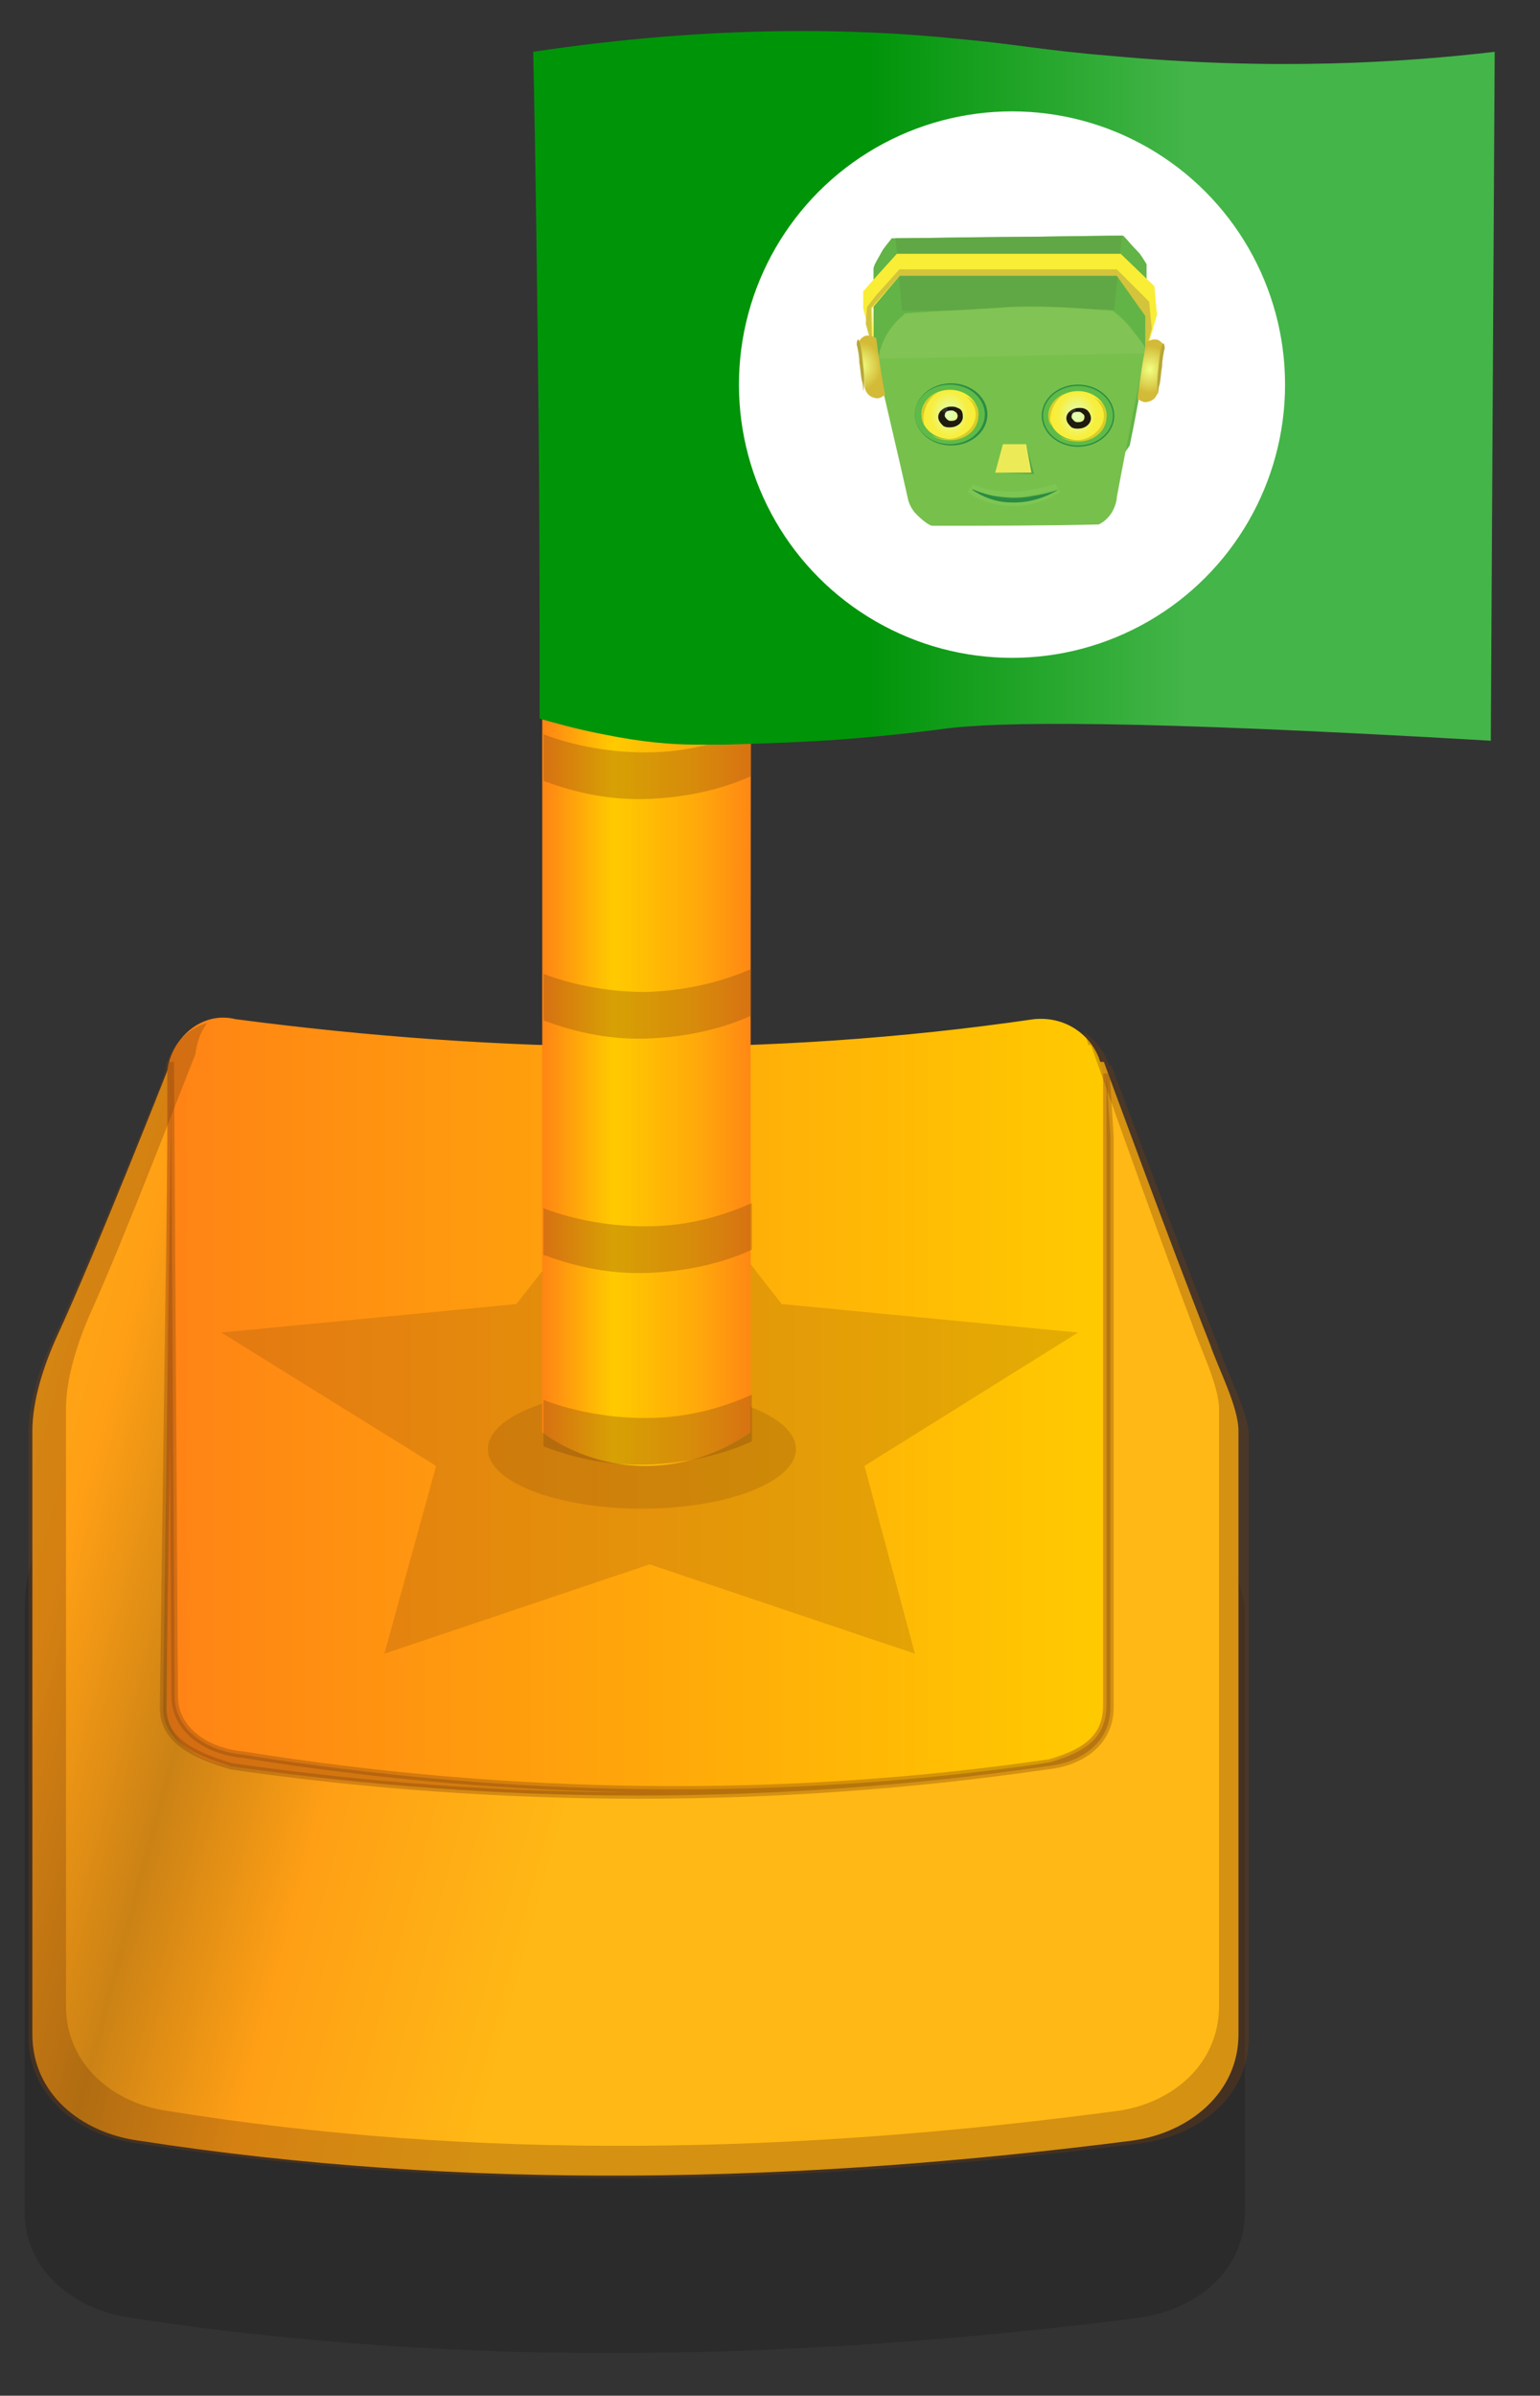 <?xml version="1.0" encoding="utf-8"?>
<!-- Generator: Adobe Illustrator 21.1.0, SVG Export Plug-In . SVG Version: 6.00 Build 0)  -->
<svg version="1.1" id="Layer_1" xmlns="http://www.w3.org/2000/svg" xmlns:xlink="http://www.w3.org/1999/xlink" x="0px" y="0px"
	 viewBox="0 0 119 185" style="enable-background:new 0 0 119 185;" xml:space="preserve">
<rect x="0" y="0" width="119" height="185" fill="#333333" stroke="none"/>
<style type="text/css">
	.st0{opacity:0.15;enable-background:new    ;}
	.st1{fill:url(#SVGID_1_);}
	.st2{fill:url(#SVGID_2_);}
	.st3{opacity:0.321;fill:#7A410E;stroke:#7A410E;stroke-width:0.5;stroke-miterlimit:10;enable-background:new    ;}
	.st4{opacity:0.2;fill:#7A410E;enable-background:new    ;}
	.st5{opacity:0.321;fill:#7A410E;enable-background:new    ;}
	.st6{fill:url(#SVGID_3_);}
	.st7{opacity:0.3;fill:#7A410E;enable-background:new    ;}
	.st8{fill:url(#SVGID_4_);}
	.st9{fill:#FFFFFF;}
	.st10{fill:#62B446;}
	.st11{fill:#77C04C;}
	.st12{fill:#60A845;}
	.st13{fill:#81C354;}
	.st14{fill:#F9ED36;}
	.st15{fill:#D3C43C;}
	.st16{fill:url(#SVGID_5_);}
	.st17{fill:#B7A737;}
	.st18{fill:url(#SVGID_6_);}
	.st19{fill:#2A8C43;}
	.st20{fill:#5EBB47;}
	.st21{fill:url(#SVGID_7_);}
	.st22{fill:#D7CD29;}
	.st23{fill:#1F1A10;}
	.st24{opacity:0.1;fill:#FFFFFF;enable-background:new    ;}
	.st25{fill:url(#SVGID_8_);}
	.st26{opacity:0.5;fill:#66A83B;stroke:#87CC5A;stroke-width:0.758;stroke-miterlimit:10;enable-background:new    ;}
	.st27{opacity:0.5;fill:#2A8C43;enable-background:new    ;}
	.st28{fill:#EDEA57;}
</style>
<g>
	<g>
		<path class="st0" d="M93.9,117.6c-2.9-7.3-8.3-21.8-8.3-21.8h-0.2c-0.3-1-1-2-2-2.6c0.1,0.2,0.2,0.3,0.2,0.5c-0.9-1-2.4-1.6-4-1.5
			c-20.5,3-41.2,2.7-61.7,0c-1.7-0.4-3.2,0.3-4.2,1.5c-0.7,0.7-1.2,1.7-1.3,2.8c-1.2,3-5.9,14.7-8.6,20.4c-1,2.1-1.9,4.8-1.9,7.3
			v46.6c0,4.5,3.8,7.6,8.3,8.2c25.5,3.9,51.6,3.3,77.7,0c4.5-0.6,8.3-3.6,8.3-8.2v-46.6C96.1,122.5,94.5,119.4,93.9,117.6z"/>
		<g>
			
				<linearGradient id="SVGID_1_" gradientUnits="userSpaceOnUse" x1="451.46" y1="1694.918" x2="393.734" y2="1712.119" gradientTransform="matrix(1.004 0 0 -1.107 -405.295 2000.865)">
				<stop  offset="0" style="stop-color:#FFB815"/>
				<stop  offset="0.3" style="stop-color:#FF9F15"/>
				<stop  offset="0.5" style="stop-color:#CB8215"/>
				<stop  offset="0.7" style="stop-color:#FF9F15"/>
				<stop  offset="1" style="stop-color:#FFB815"/>
			</linearGradient>
			<path class="st1" d="M13.2,82h72.1c0,0,5.3,14.5,8.2,21.8c0.6,1.8,2.2,4.8,2.2,6.7v46.6c0,4.5-3.8,7.6-8.2,8.2
				c-25.8,3.3-51.6,3.9-76.8,0c-4.4-0.6-8.2-3.6-8.2-8.2v-46.6c0-2.4,0.9-5.1,1.9-7.3C7.5,96.5,13.2,82,13.2,82L13.2,82z"/>
			
				<linearGradient id="SVGID_2_" gradientUnits="userSpaceOnUse" x1="416.529" y1="1708.577" x2="488.833" y2="1708.577" gradientTransform="matrix(1.004 0 0 -1.107 -405.295 2000.865)">
				<stop  offset="0" style="stop-color:#FF8315"/>
				<stop  offset="1" style="stop-color:#FFCA00"/>
			</linearGradient>
			<path class="st2" d="M18.2,78.7c20.5,2.7,41.2,3,61.7,0c3.1-0.3,5.3,2.1,5.3,4.5v48.7c0,2.4-2.2,3.6-5.3,4.5
				c-20.5,3-41.2,3-61.7,0c-3.1-0.3-5.3-2.1-5.3-4.5V83.2C12.9,80.5,15.4,78,18.2,78.7z"/>
			<g>
				<path class="st3" d="M13.2,82v5.7l-0.6,44.2c0,2.4,2.2,3.6,5.3,4.5c20.8,3,42.2,3,62.9,0c3.1-0.3,5-2.1,5-4.5V87.7l-0.3-4.8
					v48.7c0,2.4-1.3,3.6-4.4,4.5c-20.5,3-41.8,2.7-62.3-0.6c-3.1-0.3-5.3-2.1-5.3-4.5L13.2,82z"/>
			</g>
			<polygon class="st4" points="50.2,87.6 60.4,100.7 83.3,102.9 66.8,113.2 70.7,127.7 50.2,120.8 29.7,127.7 33.7,113.2 
				17.1,102.9 39.9,100.7 			"/>
			<path class="st5" d="M94.2,104.1c-2.9-7.3-8.3-21.8-8.3-21.8h-0.2c-0.3-1-1-2-2-2.6c0.2,0.3,0.3,0.6,0.4,1h0.2
				c0,0,5.1,14.4,7.8,21.5c0.6,1.8,2.1,4.8,2.1,6.6v46.1c0,4.5-3.6,7.5-7.8,8.1c-24.7,3.3-49.4,3.9-73.5,0c-4.2-0.6-7.8-3.6-7.8-8.1
				v-46.1c0-2.4,0.9-5.1,1.8-7.2c2.6-5.7,7-17.2,8.2-20.2c0.1-0.9,0.4-1.7,0.9-2.4c-1.8,0.5-3.1,2.1-3.3,4c-1.2,3-5.9,14.7-8.6,20.4
				c-1,2.1-1.9,4.8-1.9,7.3v46.6c0,4.5,3.8,7.6,8.3,8.2c25.5,3.9,51.6,3.3,77.7,0c4.5-0.6,8.3-3.6,8.3-8.2v-46.6
				C96.4,109,94.8,105.9,94.2,104.1z"/>
		</g>
	</g>
	<ellipse class="st4" cx="49.6" cy="111.9" rx="11.9" ry="4.6"/>
	<g>
		<g>
			
				<linearGradient id="SVGID_3_" gradientUnits="userSpaceOnUse" x1="41.766" y1="119.898" x2="57.966" y2="119.898" gradientTransform="matrix(1 0 0 -1 0 186)">
				<stop  offset="0" style="stop-color:#FF8315"/>
				<stop  offset="0.347" style="stop-color:#FFCA00"/>
				<stop  offset="0.738" style="stop-color:#FFAA0A"/>
				<stop  offset="1" style="stop-color:#FF8814"/>
			</linearGradient>
			<path class="st6" d="M58,110.6c-1.1,0.8-3.9,2.5-7.8,2.6c-4.2,0.1-7.3-1.8-8.3-2.6c0-30.5,0-61,0-91.6c1.1,0.8,3.7,2.4,7.4,2.6
				c4.5,0.2,7.7-1.8,8.8-2.6C58,49.5,58,80.1,58,110.6z"/>
			<path class="st7" d="M49.9,39c-3.3,0-6.1-0.7-7.9-1.4c0,1.2,0,2.4,0,3.6c1.9,0.7,4.6,1.5,7.9,1.4c3.6-0.1,6.5-1,8.2-1.8
				c0-1.2,0-2.4,0-3.6C56.3,38,53.5,38.9,49.9,39z"/>
			<path class="st7" d="M49.9,58.1c-3.3,0-6.1-0.7-7.9-1.4c0,1.2,0,2.4,0,3.6c1.9,0.7,4.6,1.5,7.9,1.4c3.6-0.1,6.5-1,8.2-1.8
				c0-1.2,0-2.4,0-3.6C56.3,57.1,53.5,58.1,49.9,58.1z"/>
			<path class="st7" d="M49.9,76.6c-3.3,0-6.1-0.7-7.9-1.4c0,1.2,0,2.4,0,3.6c1.9,0.7,4.6,1.5,7.9,1.4c3.6-0.1,6.5-1,8.2-1.8
				c0-1.2,0-2.4,0-3.6C56.3,75.6,53.5,76.5,49.9,76.6z"/>
			<path class="st7" d="M49.9,109.5c-3.3,0-6.1-0.7-7.9-1.4c0,1.2,0,2.4,0,3.6c1.9,0.7,4.6,1.5,7.9,1.4c3.6-0.1,6.5-1,8.2-1.8
				c0-1.2,0-2.4,0-3.6C56.3,108.5,53.5,109.5,49.9,109.5z"/>
			<path class="st7" d="M49.9,94.7c-3.3,0-6.1-0.7-7.9-1.4c0,1.2,0,2.4,0,3.6c1.9,0.7,4.6,1.5,7.9,1.4c3.6-0.1,6.5-1,8.2-1.8
				c0-1.2,0-2.4,0-3.6C56.3,93.7,53.5,94.7,49.9,94.7z"/>
		</g>
		
			<linearGradient id="SVGID_4_" gradientUnits="userSpaceOnUse" x1="41.2" y1="156.052" x2="115.5" y2="156.052" gradientTransform="matrix(1 0 0 -1 0 186)">
			<stop  offset="0.347" style="stop-color:#009409"/>
			<stop  offset="0.679" style="stop-color:#44B549"/>
		</linearGradient>
		<path class="st8" d="M115.2,57.2c-27.5-1.6-38.1-1.5-42.4-0.9C72,56.4,69,56.8,65,57.1c-2.8,0.2-5.4,0.3-8.9,0.4
			c-0.6,0-1.4,0-2.4,0c-1.8,0-4.2-0.2-7.1-0.8c-2.1-0.4-3.8-0.9-4.9-1.2c0-8.2,0-16.4-0.1-24.7c-0.1-9-0.2-18-0.4-26.8
			c14-2.1,25.1-1.8,32.8-1c4.5,0.4,6.7,0.9,11.7,1.3c12.7,1.2,23,0.5,29.8-0.3C115.4,21.8,115.3,39.5,115.2,57.2z"/>
		<g>
			<circle class="st9" cx="78.2" cy="29.7" r="21.1"/>
			<g>
				<path class="st10" d="M86.8,18.2c-3,0-6,0.1-9,0.1s-5.9,0.1-8.9,0.1c-0.2,0.3-0.6,0.7-0.8,1.1c-0.2,0.4-0.5,0.8-0.6,1.2
					c0,2.1,0,4.2,0,6.3c0.6,2.5,1.2,5,1.8,7.6c0.7,0.7,1.4,1.4,2.1,2.1c4.8,0,9.5-0.1,14.4-0.1c0.5-0.7,1-1.5,1.5-2.2
					c0.5-2.4,0.9-4.7,1.3-7.1v-6.9c-0.2-0.3-0.4-0.7-0.7-1C87.4,18.9,87.1,18.5,86.8,18.2z"/>
				<path class="st11" d="M86,24c-2.6-0.1-5.3-0.2-8-0.3c-2.7,0.2-5.4,0.3-8.1,0.5c-0.7,1.2-1.5,2.4-2.2,3.6
					c0.8,3.6,1.7,7.3,2.5,10.9c0.1,0.3,0.3,0.7,0.6,1c0.5,0.5,0.9,0.8,1.2,0.9c4.3,0,8.6,0,12.9-0.1c0.2-0.1,0.6-0.3,1-0.9
					c0.3-0.5,0.4-1,0.4-1.2c0.7-3.8,1.5-7.6,2.2-11.5C87.7,26.1,86.9,25,86,24z"/>
				<polygon class="st12" points="69.2,18.4 69.7,24 86.1,23.9 86.7,18.2 				"/>
				<path class="st13" d="M88.6,27.1c-0.2-0.5-0.6-1-1.1-1.6C87,24.8,86.4,24.3,86,24c-2.5-0.2-5.1-0.4-7.9-0.3
					c-2.7,0.2-5.4,0.3-8.1,0.5c-0.3,0.2-0.9,0.7-1.4,1.5s-0.7,1.6-0.7,2c6.9-0.1,13.8-0.3,20.7-0.4C88.6,27.3,88.6,27.2,88.6,27.1z"
					/>
				<polygon class="st14" points="67.4,23.8 69.6,21.2 86.4,21.2 88.6,24.3 88.6,25.8 88.6,27.1 89.4,24.3 89.2,22.1 86.6,19.6 
					69.3,19.6 67.4,21.7 66.7,22.5 66.7,23.8 67.5,27 				"/>
				<polygon class="st15" points="69.5,21.3 86.3,21.3 88.5,24.4 88.5,25.9 88.5,27.2 89,25.4 88.8,23.3 86.3,20.8 69.5,20.8 
					67.7,22.8 67,23.7 66.9,25 67.4,26.8 67.3,23.8 				"/>
				<g>
					
						<radialGradient id="SVGID_5_" cx="3704.549" cy="598.649" r="1.646" gradientTransform="matrix(-0.96 0 0 1.137 3622.923 -652.406)" gradientUnits="userSpaceOnUse">
						<stop  offset="0" style="stop-color:#F1FF81"/>
						<stop  offset="1" style="stop-color:#D3BA37"/>
					</radialGradient>
					<path class="st16" d="M67.7,26.1c-0.4-0.2-0.8-0.3-1.1,0c-0.3,0.2-0.3,0.6-0.2,0.6c0,0.5,0.1,1,0.2,1.5s0.2,1,0.2,1.5
						s0.3,0.9,0.7,1c0.5,0.2,0.8-0.2,0.9-0.2C68.1,29,67.9,27.5,67.7,26.1z"/>
					<path class="st17" d="M66.6,29.4c-0.1-0.4-0.1-0.9-0.2-1.4c0-0.5-0.1-1-0.2-1.4c0,0,0-0.3,0.1-0.4c0.2,0.2,0.3,1,0.4,2
						c0.1,0.9,0.1,1.7,0,2C66.7,30,66.7,29.7,66.6,29.4z"/>
				</g>
				<g>
					
						<radialGradient id="SVGID_6_" cx="-163.215" cy="598.894" r="1.647" gradientTransform="matrix(0.96 0 0 1.137 245.541 -652.406)" gradientUnits="userSpaceOnUse">
						<stop  offset="0" style="stop-color:#F1FF81"/>
						<stop  offset="1" style="stop-color:#D3BA37"/>
					</radialGradient>
					<path class="st18" d="M88.6,26.4c0.4-0.2,0.8-0.3,1.1,0C90,26.6,90,27,89.9,27c0,0.5-0.1,1-0.2,1.5c-0.1,0.5-0.2,1-0.2,1.5
						s-0.3,0.9-0.7,1c-0.5,0.2-0.8-0.2-0.9-0.2C88.1,29.2,88.3,27.8,88.6,26.4z"/>
					<path class="st17" d="M89.6,29.7c0.1-0.4,0.1-0.9,0.2-1.4c0-0.5,0.1-1,0.2-1.4c0,0,0-0.3-0.1-0.4c-0.2,0.2-0.3,1-0.4,2
						c-0.1,0.9-0.1,1.7,0,2C89.5,30.3,89.5,30,89.6,29.7z"/>
				</g>
				<g>
					<g>
						<ellipse class="st19" cx="73.5" cy="32" rx="2.8" ry="2.4"/>
						<ellipse class="st20" cx="73.4" cy="32" rx="2.7" ry="2.3"/>
					</g>
					
						<radialGradient id="SVGID_7_" cx="-179.365" cy="601.909" r="1.993" gradientTransform="matrix(0.96 0 0 1.137 245.541 -652.406)" gradientUnits="userSpaceOnUse">
						<stop  offset="7.772021e-02" style="stop-color:#E2FFB3"/>
						<stop  offset="0.785" style="stop-color:#F8EE3B"/>
						<stop  offset="0.826" style="stop-color:#F7EF41"/>
						<stop  offset="1" style="stop-color:#F9ED36"/>
					</radialGradient>
					<ellipse class="st21" cx="73.4" cy="32" rx="2.2" ry="1.9"/>
					<path class="st22" d="M74.6,30.6c0.5,0.3,0.8,0.9,0.8,1.4c0,1-1,1.9-2.2,1.9c-0.4,0-0.8-0.1-1.2-0.3c0.4,0.3,0.9,0.4,1.4,0.4
						c1.2,0,2.2-0.8,2.2-1.9C75.7,31.5,75.3,30.9,74.6,30.6z"/>
					<path class="st22" d="M71.2,32c0,0.3,0.1,0.6,0.2,0.8c0-0.2-0.1-0.5,0-0.9s0.2-0.7,0.3-0.8c0.4-0.7,1-0.9,1.2-0.9
						C71.9,30.4,71.2,31.1,71.2,32z"/>
					<path class="st23" d="M74,31.5c-0.2-0.1-0.3-0.1-0.5-0.1c-0.6,0-1,0.4-1,0.8c0,0.3,0.2,0.5,0.4,0.7c0.2,0.1,0.3,0.1,0.5,0.1
						c0.6,0,1-0.4,1-0.8C74.4,31.8,74.3,31.6,74,31.5z M74,32.1c0,0.3-0.2,0.4-0.5,0.4c-0.1,0-0.2,0-0.3-0.1S73,32.2,73,32.1
						c0-0.3,0.2-0.4,0.5-0.4c0.1,0,0.2,0,0.3,0.1C73.9,31.8,74,32,74,32.1z"/>
					<path class="st24" d="M73.2,31.8v-0.4c-0.2,0-0.4,0.1-0.5,0.3l0.3,0.2C73.1,31.8,73.1,31.8,73.2,31.8z"/>
				</g>
				<g>
					<g>
						<ellipse class="st19" cx="83.3" cy="32.1" rx="2.8" ry="2.4"/>
						<ellipse class="st20" cx="83.3" cy="32.1" rx="2.7" ry="2.3"/>
					</g>
					
						<radialGradient id="SVGID_8_" cx="-169.088" cy="601.989" r="1.993" gradientTransform="matrix(0.96 0 0 1.137 245.541 -652.406)" gradientUnits="userSpaceOnUse">
						<stop  offset="7.772021e-02" style="stop-color:#E2FFB3"/>
						<stop  offset="0.785" style="stop-color:#F8EE3B"/>
						<stop  offset="0.826" style="stop-color:#F7EF41"/>
						<stop  offset="1" style="stop-color:#F9ED36"/>
					</radialGradient>
					<ellipse class="st25" cx="83.3" cy="32.1" rx="2.2" ry="1.9"/>
					<path class="st22" d="M84.5,30.7c0.5,0.3,0.8,0.9,0.8,1.4c0,1-1,1.9-2.2,1.9c-0.4,0-0.8-0.1-1.2-0.3c0.4,0.3,0.9,0.4,1.4,0.4
						c1.2,0,2.2-0.8,2.2-1.9C85.6,31.6,85.2,31,84.5,30.7z"/>
					<path class="st22" d="M81,32.1c0,0.3,0.1,0.6,0.2,0.8c0-0.2-0.1-0.5,0-0.9s0.2-0.7,0.3-0.8c0.4-0.7,1-0.9,1.2-0.9
						C81.8,30.4,81,31.2,81,32.1z"/>
					<path class="st23" d="M83.9,31.6c-0.2-0.1-0.3-0.1-0.5-0.1c-0.6,0-1,0.4-1,0.8c0,0.3,0.2,0.5,0.4,0.7c0.2,0.1,0.3,0.1,0.5,0.1
						c0.6,0,1-0.4,1-0.8C84.3,32,84.1,31.7,83.9,31.6z M83.8,32.2c0,0.3-0.2,0.4-0.5,0.4c-0.1,0-0.2,0-0.3-0.1s-0.2-0.2-0.2-0.3
						c0-0.3,0.2-0.4,0.5-0.4c0.1,0,0.2,0,0.3,0.1C83.7,32,83.8,32,83.8,32.2z"/>
					<path class="st24" d="M83.1,31.9v-0.4c-0.2,0-0.4,0.1-0.5,0.3l0.3,0.2C83,32,83,31.9,83.1,31.9z"/>
				</g>
				<path class="st26" d="M75,37.7c0,0,1.3,1,3,1c2.1,0.1,3.7-1,3.7-1s-0.7,0.3-2,0.5c-0.5,0.1-1.3,0.2-2.2,0.1
					C76,38.3,75,37.7,75,37.7z"/>
				<g>
					<path class="st27" d="M79.3,34.3c-0.5,0.1-1.1,0.1-1.6,0.2c-0.2,0.7-0.5,1.4-0.7,2c1,0,1.9,0.1,2.9,0.1
						C79.7,35.9,79.5,35.1,79.3,34.3z"/>
					<polygon class="st28" points="79.3,34.3 77.5,34.3 76.9,36.5 79.7,36.5 					"/>
				</g>
				<path class="st19" d="M75.1,37.8c0,0,1.3,1,3,1c2.1,0.1,3.7-1,3.7-1s-0.7,0.3-2,0.5c-0.5,0.1-1.3,0.2-2.2,0.1
					C76.1,38.3,75.1,37.7,75.1,37.8z"/>
			</g>
		</g>
	</g>
</g>
</svg>
